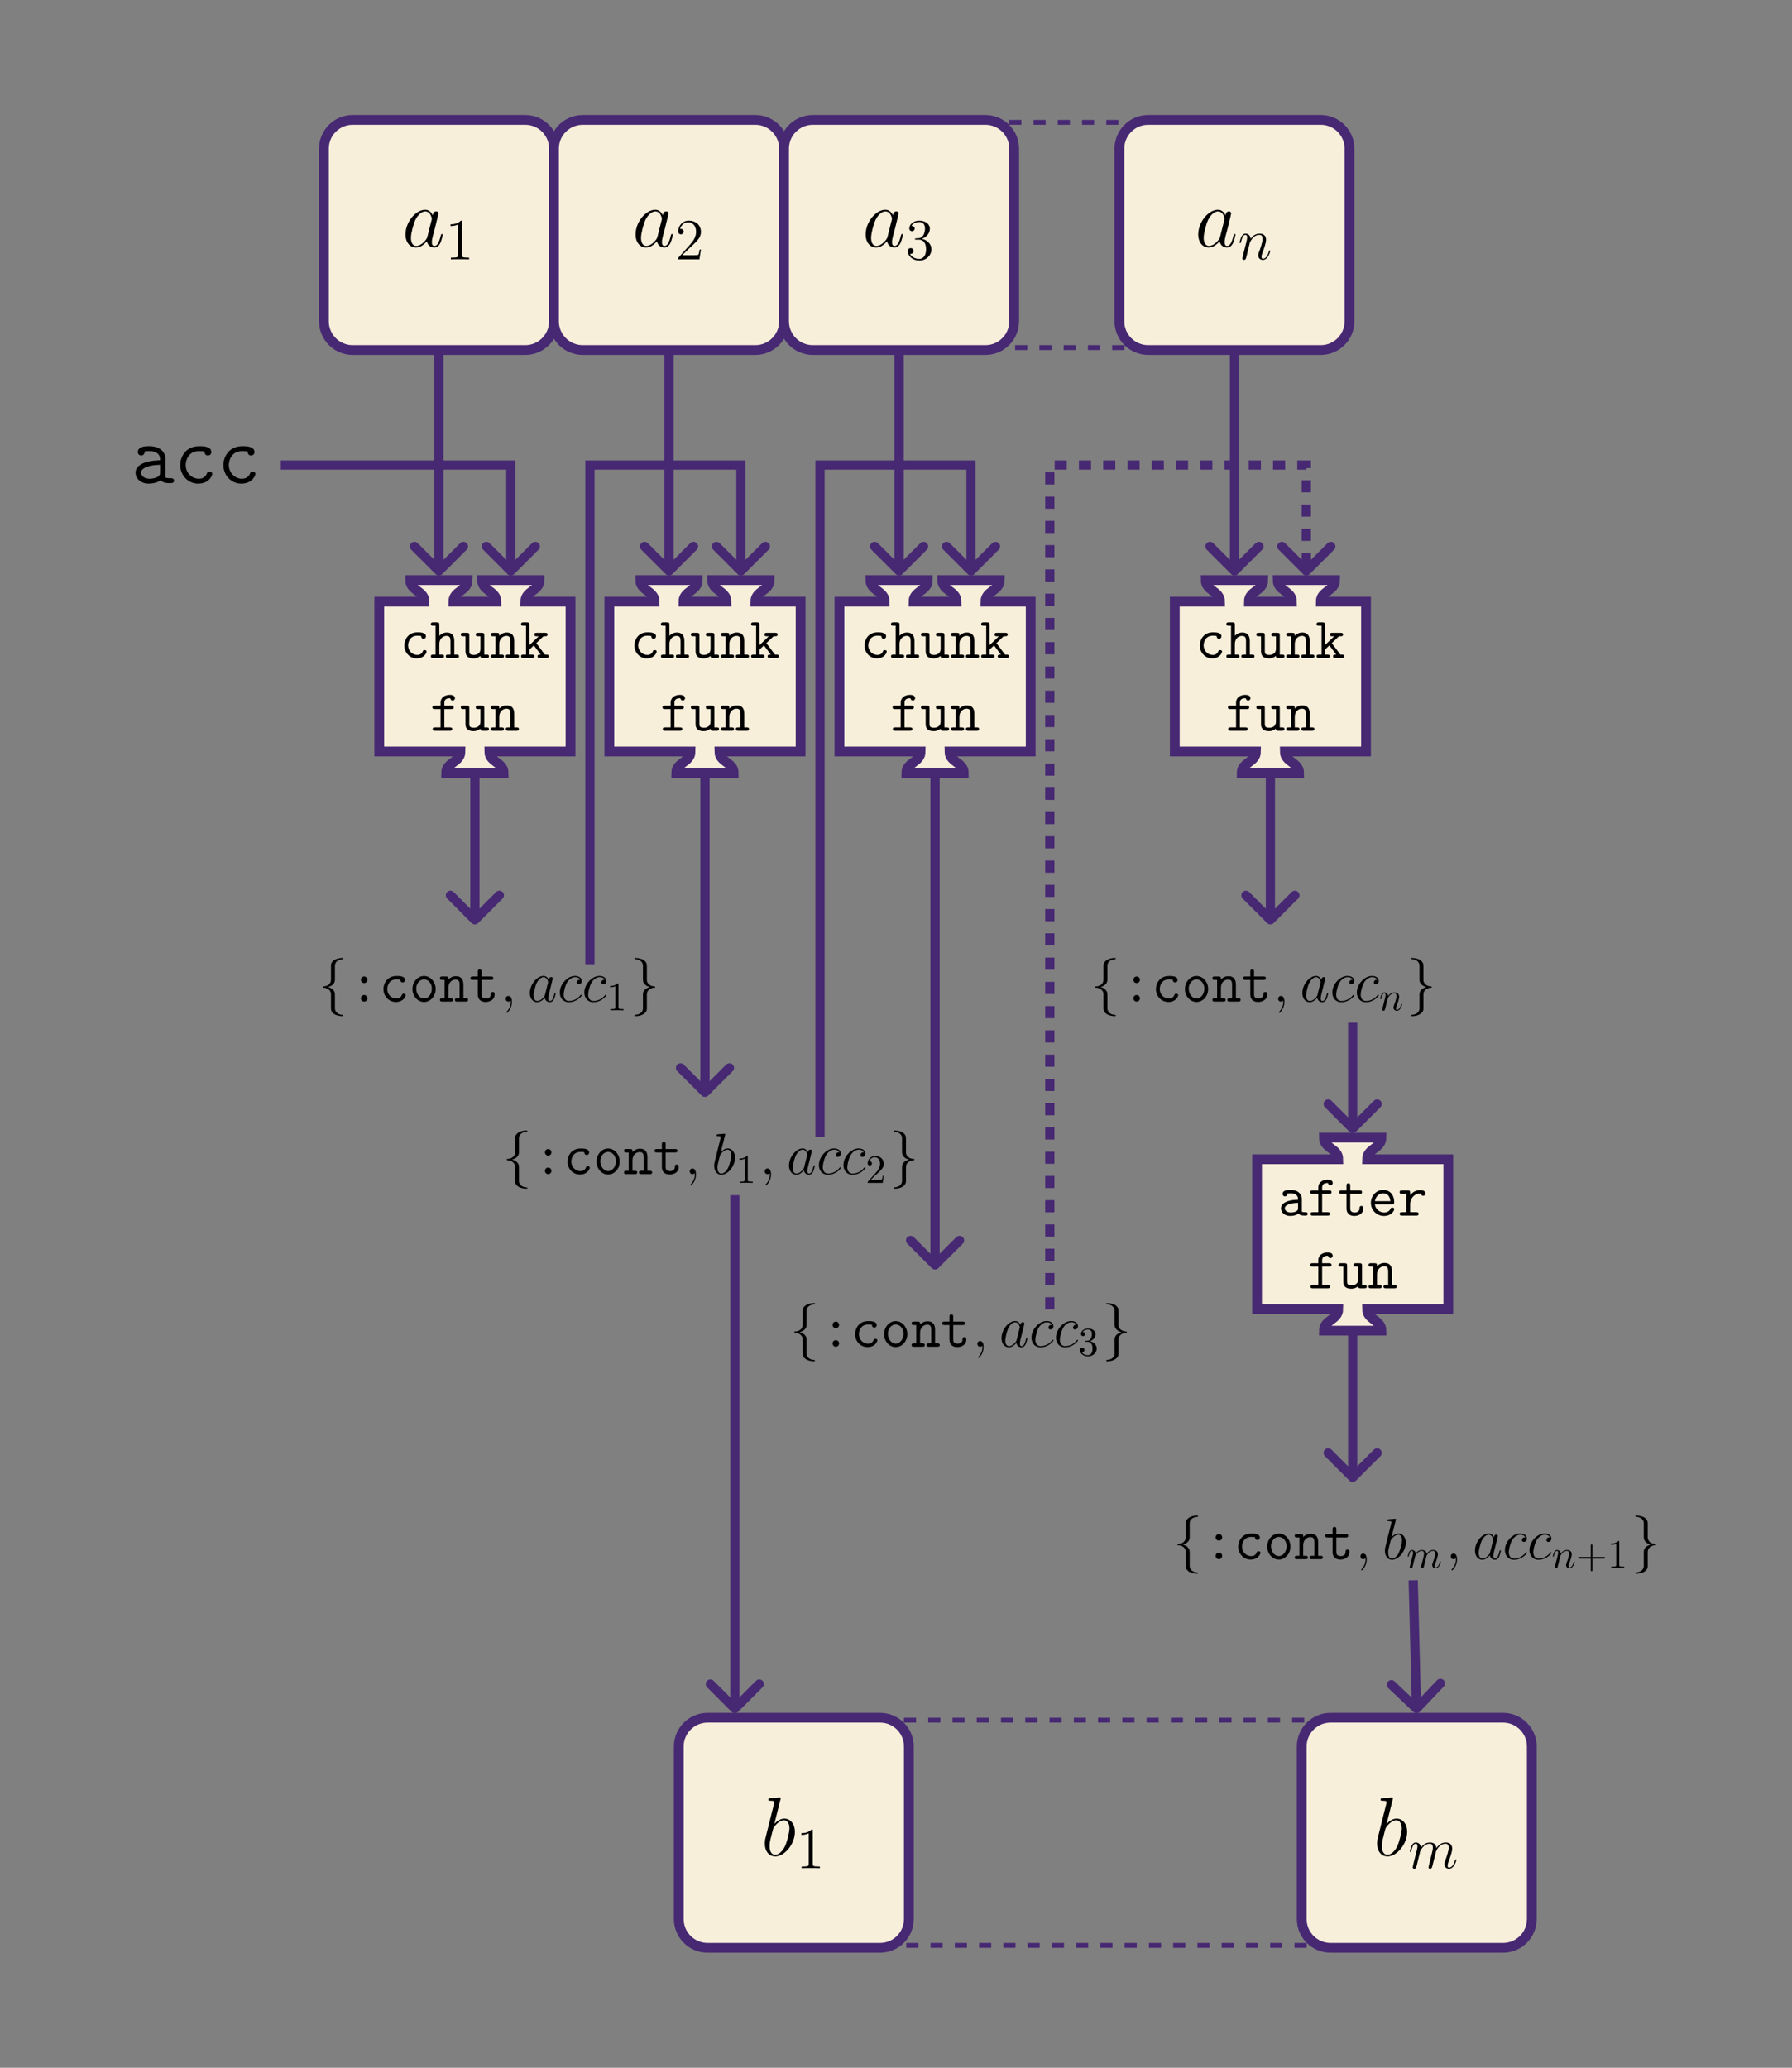 <?xml version="1.0" encoding="UTF-8"?>
<svg xmlns="http://www.w3.org/2000/svg" xmlns:xlink="http://www.w3.org/1999/xlink" width="441.555" height="509.492" viewBox="0 0 441.555 509.492">
<rect x="0" y="0" width="441.555" height="509.492" fill="#808080" stroke="none"/>
<defs>
<g>
<g id="glyph-0-0">
<path d="M 6.219 -2.453 C 6.109 -2.109 6.109 -2.062 5.828 -1.672 C 5.375 -1.094 4.469 -0.203 3.484 -0.203 C 2.641 -0.203 2.172 -0.969 2.172 -2.188 C 2.172 -3.328 2.812 -5.641 3.203 -6.5 C 3.906 -7.953 4.875 -8.703 5.688 -8.703 C 7.047 -8.703 7.312 -7 7.312 -6.844 C 7.312 -6.812 7.25 -6.547 7.234 -6.5 Z M 7.547 -7.75 C 7.312 -8.281 6.75 -9.109 5.688 -9.109 C 3.344 -9.109 0.828 -6.094 0.828 -3.031 C 0.828 -0.984 2.031 0.203 3.422 0.203 C 4.562 0.203 5.531 -0.688 6.109 -1.359 C 6.328 -0.141 7.297 0.203 7.906 0.203 C 8.531 0.203 9.031 -0.172 9.406 -0.906 C 9.734 -1.609 10.016 -2.875 10.016 -2.953 C 10.016 -3.062 9.938 -3.141 9.812 -3.141 C 9.625 -3.141 9.609 -3.031 9.516 -2.734 C 9.219 -1.516 8.812 -0.203 7.969 -0.203 C 7.375 -0.203 7.328 -0.75 7.328 -1.156 C 7.328 -1.625 7.391 -1.859 7.578 -2.672 C 7.719 -3.188 7.828 -3.641 8 -4.234 C 8.766 -7.328 8.938 -8.078 8.938 -8.203 C 8.938 -8.484 8.719 -8.719 8.406 -8.719 C 7.75 -8.719 7.578 -8 7.547 -7.75 Z M 7.547 -7.75 "/>
</g>
<g id="glyph-0-1">
<path d="M 4.766 -13.812 C 4.797 -13.906 4.828 -14.031 4.828 -14.125 C 4.828 -14.328 4.625 -14.328 4.578 -14.328 C 4.562 -14.328 3.828 -14.281 3.453 -14.234 C 3.094 -14.219 2.781 -14.172 2.422 -14.156 C 1.922 -14.109 1.781 -14.094 1.781 -13.719 C 1.781 -13.516 1.984 -13.516 2.188 -13.516 C 3.25 -13.516 3.25 -13.328 3.25 -13.109 C 3.25 -12.969 3.078 -12.375 3 -12 L 2.5 -10.016 C 2.297 -9.188 1.109 -4.5 1.031 -4.125 C 0.922 -3.609 0.922 -3.266 0.922 -3 C 0.922 -0.891 2.109 0.203 3.453 0.203 C 5.844 0.203 8.328 -2.875 8.328 -5.859 C 8.328 -7.766 7.25 -9.109 5.703 -9.109 C 4.625 -9.109 3.656 -8.219 3.266 -7.812 Z M 3.469 -0.203 C 2.812 -0.203 2.094 -0.703 2.094 -2.312 C 2.094 -3 2.141 -3.391 2.516 -4.828 C 2.578 -5.109 2.906 -6.422 3 -6.688 C 3.031 -6.859 4.25 -8.703 5.656 -8.703 C 6.562 -8.703 6.984 -7.781 6.984 -6.719 C 6.984 -5.719 6.406 -3.391 5.891 -2.312 C 5.375 -1.203 4.422 -0.203 3.469 -0.203 Z M 3.469 -0.203 "/>
</g>
<g id="glyph-1-0">
<path d="M 4.125 -9.188 C 4.125 -9.531 4.125 -9.531 3.844 -9.531 C 3.5 -9.156 2.781 -8.625 1.312 -8.625 L 1.312 -8.203 C 1.641 -8.203 2.359 -8.203 3.141 -8.578 L 3.141 -1.109 C 3.141 -0.594 3.094 -0.422 1.844 -0.422 L 1.391 -0.422 L 1.391 0 C 1.781 -0.031 3.172 -0.031 3.641 -0.031 C 4.109 -0.031 5.5 -0.031 5.875 0 L 5.875 -0.422 L 5.438 -0.422 C 4.172 -0.422 4.125 -0.594 4.125 -1.109 Z M 4.125 -9.188 "/>
</g>
<g id="glyph-1-1">
<path d="M 6.312 -2.406 L 6 -2.406 C 5.953 -2.172 5.844 -1.375 5.688 -1.141 C 5.594 -1.016 4.781 -1.016 4.344 -1.016 L 1.688 -1.016 C 2.078 -1.344 2.953 -2.266 3.328 -2.609 C 5.516 -4.625 6.312 -5.359 6.312 -6.781 C 6.312 -8.438 5 -9.531 3.344 -9.531 C 1.672 -9.531 0.703 -8.125 0.703 -6.891 C 0.703 -6.156 1.328 -6.156 1.375 -6.156 C 1.672 -6.156 2.047 -6.375 2.047 -6.828 C 2.047 -7.234 1.781 -7.5 1.375 -7.5 C 1.25 -7.5 1.219 -7.5 1.172 -7.484 C 1.453 -8.469 2.219 -9.125 3.156 -9.125 C 4.375 -9.125 5.125 -8.109 5.125 -6.781 C 5.125 -5.562 4.422 -4.5 3.594 -3.578 L 0.703 -0.344 L 0.703 0 L 5.938 0 Z M 6.312 -2.406 "/>
</g>
<g id="glyph-1-2">
<path d="M 2.641 -5.156 C 2.391 -5.141 2.344 -5.125 2.344 -4.984 C 2.344 -4.844 2.406 -4.844 2.672 -4.844 L 3.328 -4.844 C 4.547 -4.844 5.094 -3.844 5.094 -2.469 C 5.094 -0.594 4.109 -0.094 3.406 -0.094 C 2.719 -0.094 1.547 -0.422 1.141 -1.359 C 1.594 -1.297 2.016 -1.547 2.016 -2.062 C 2.016 -2.484 1.703 -2.766 1.312 -2.766 C 0.969 -2.766 0.594 -2.562 0.594 -2.016 C 0.594 -0.75 1.859 0.297 3.453 0.297 C 5.156 0.297 6.422 -1 6.422 -2.453 C 6.422 -3.766 5.359 -4.812 3.984 -5.047 C 5.234 -5.406 6.031 -6.453 6.031 -7.578 C 6.031 -8.703 4.859 -9.531 3.469 -9.531 C 2.031 -9.531 0.969 -8.656 0.969 -7.609 C 0.969 -7.047 1.422 -6.922 1.641 -6.922 C 1.938 -6.922 2.281 -7.141 2.281 -7.578 C 2.281 -8.031 1.938 -8.234 1.625 -8.234 C 1.531 -8.234 1.5 -8.234 1.469 -8.219 C 2.016 -9.188 3.359 -9.188 3.422 -9.188 C 3.906 -9.188 4.828 -8.984 4.828 -7.578 C 4.828 -7.297 4.797 -6.5 4.375 -5.875 C 3.938 -5.25 3.453 -5.203 3.062 -5.188 Z M 2.641 -5.156 "/>
</g>
<g id="glyph-1-3">
<path d="M 2.797 0.062 C 2.797 -0.828 2.5 -1.391 1.938 -1.391 C 1.516 -1.391 1.25 -1.078 1.25 -0.703 C 1.25 -0.312 1.516 0 1.953 0 C 2.172 0 2.328 -0.094 2.406 -0.172 C 2.453 -0.219 2.469 -0.219 2.484 -0.219 C 2.516 -0.219 2.516 -0.016 2.516 0.062 C 2.516 0.969 2.141 1.844 1.5 2.5 C 1.453 2.531 1.438 2.562 1.438 2.625 C 1.438 2.703 1.5 2.766 1.578 2.766 C 1.703 2.766 2.797 1.703 2.797 0.062 Z M 2.797 0.062 "/>
</g>
<g id="glyph-2-0">
<path d="M 2.953 -4.203 C 2.984 -4.281 3.344 -5 3.875 -5.469 C 4.25 -5.812 4.734 -6.031 5.297 -6.031 C 5.859 -6.031 6.062 -5.609 6.062 -5.031 C 6.062 -4.219 5.484 -2.578 5.188 -1.812 C 5.062 -1.469 4.984 -1.281 4.984 -1.016 C 4.984 -0.375 5.438 0.141 6.125 0.141 C 7.453 0.141 7.953 -1.969 7.953 -2.047 C 7.953 -2.125 7.906 -2.188 7.812 -2.188 C 7.688 -2.188 7.672 -2.141 7.609 -1.891 C 7.266 -0.719 6.734 -0.141 6.172 -0.141 C 6.031 -0.141 5.797 -0.156 5.797 -0.609 C 5.797 -0.969 5.953 -1.406 6.031 -1.609 C 6.328 -2.391 6.922 -4 6.922 -4.812 C 6.922 -5.688 6.422 -6.328 5.328 -6.328 C 4.062 -6.328 3.391 -5.422 3.125 -5.062 C 3.078 -5.875 2.5 -6.328 1.859 -6.328 C 1.406 -6.328 1.094 -6.047 0.844 -5.562 C 0.594 -5.047 0.391 -4.188 0.391 -4.125 C 0.391 -4.078 0.438 -4 0.547 -4 C 0.656 -4 0.672 -4.016 0.766 -4.344 C 0.984 -5.219 1.25 -6.031 1.828 -6.031 C 2.156 -6.031 2.266 -5.812 2.266 -5.375 C 2.266 -5.062 2.125 -4.5 2.016 -4.062 L 1.625 -2.516 C 1.562 -2.234 1.406 -1.594 1.328 -1.328 C 1.234 -0.969 1.078 -0.281 1.078 -0.219 C 1.078 -0.016 1.234 0.141 1.453 0.141 C 1.625 0.141 1.828 0.062 1.938 -0.156 C 1.969 -0.234 2.094 -0.734 2.172 -1.016 L 2.484 -2.312 Z M 2.953 -4.203 "/>
</g>
<g id="glyph-2-1">
<path d="M 4.312 -1.703 C 4.25 -1.469 4.25 -1.438 4.047 -1.156 C 3.734 -0.766 3.094 -0.141 2.422 -0.141 C 1.844 -0.141 1.5 -0.672 1.5 -1.516 C 1.5 -2.312 1.953 -3.922 2.219 -4.516 C 2.719 -5.516 3.391 -6.031 3.938 -6.031 C 4.891 -6.031 5.078 -4.859 5.078 -4.75 C 5.078 -4.734 5.031 -4.547 5.016 -4.516 Z M 5.234 -5.375 C 5.078 -5.75 4.688 -6.328 3.938 -6.328 C 2.328 -6.328 0.578 -4.234 0.578 -2.109 C 0.578 -0.688 1.406 0.141 2.375 0.141 C 3.172 0.141 3.844 -0.469 4.25 -0.953 C 4.391 -0.094 5.062 0.141 5.5 0.141 C 5.922 0.141 6.266 -0.109 6.531 -0.625 C 6.75 -1.125 6.953 -2 6.953 -2.047 C 6.953 -2.125 6.906 -2.188 6.812 -2.188 C 6.688 -2.188 6.672 -2.109 6.609 -1.891 C 6.391 -1.047 6.125 -0.141 5.531 -0.141 C 5.125 -0.141 5.094 -0.516 5.094 -0.797 C 5.094 -1.141 5.141 -1.297 5.266 -1.844 C 5.359 -2.203 5.438 -2.531 5.547 -2.938 C 6.078 -5.094 6.203 -5.609 6.203 -5.688 C 6.203 -5.891 6.047 -6.047 5.844 -6.047 C 5.375 -6.047 5.266 -5.547 5.234 -5.375 Z M 5.234 -5.375 "/>
</g>
<g id="glyph-2-2">
<path d="M 5.609 -5.391 C 5.328 -5.391 5.203 -5.391 5 -5.219 C 4.922 -5.156 4.766 -4.938 4.766 -4.703 C 4.766 -4.422 4.984 -4.25 5.25 -4.25 C 5.594 -4.25 5.984 -4.531 5.984 -5.109 C 5.984 -5.797 5.328 -6.328 4.328 -6.328 C 2.453 -6.328 0.578 -4.281 0.578 -2.234 C 0.578 -0.984 1.344 0.141 2.812 0.141 C 4.766 0.141 6 -1.375 6 -1.562 C 6 -1.656 5.906 -1.719 5.859 -1.719 C 5.812 -1.719 5.797 -1.703 5.672 -1.578 C 4.75 -0.359 3.391 -0.141 2.844 -0.141 C 1.844 -0.141 1.531 -1 1.531 -1.719 C 1.531 -2.219 1.781 -3.609 2.297 -4.594 C 2.672 -5.266 3.438 -6.031 4.344 -6.031 C 4.531 -6.031 5.328 -6.016 5.609 -5.391 Z M 5.609 -5.391 "/>
</g>
<g id="glyph-2-3">
<path d="M 3.312 -9.594 C 3.328 -9.656 3.359 -9.734 3.359 -9.812 C 3.359 -9.953 3.219 -9.953 3.188 -9.953 C 3.172 -9.953 2.656 -9.906 2.391 -9.891 C 2.156 -9.875 1.938 -9.844 1.672 -9.828 C 1.328 -9.797 1.234 -9.781 1.234 -9.531 C 1.234 -9.375 1.375 -9.375 1.516 -9.375 C 2.25 -9.375 2.25 -9.25 2.25 -9.109 C 2.25 -9.016 2.141 -8.594 2.078 -8.328 L 1.734 -6.953 C 1.594 -6.391 0.781 -3.125 0.719 -2.875 C 0.641 -2.516 0.641 -2.266 0.641 -2.078 C 0.641 -0.609 1.469 0.141 2.391 0.141 C 4.062 0.141 5.781 -2 5.781 -4.078 C 5.781 -5.391 5.031 -6.328 3.953 -6.328 C 3.219 -6.328 2.531 -5.703 2.266 -5.422 Z M 2.406 -0.141 C 1.953 -0.141 1.453 -0.484 1.453 -1.609 C 1.453 -2.078 1.484 -2.359 1.75 -3.359 C 1.797 -3.547 2.016 -4.453 2.078 -4.641 C 2.109 -4.766 2.953 -6.031 3.938 -6.031 C 4.562 -6.031 4.844 -5.406 4.844 -4.656 C 4.844 -3.969 4.453 -2.359 4.094 -1.609 C 3.734 -0.828 3.062 -0.141 2.406 -0.141 Z M 2.406 -0.141 "/>
</g>
<g id="glyph-2-4">
<path d="M 2.953 -4.203 C 2.984 -4.281 3.344 -5 3.875 -5.469 C 4.25 -5.812 4.734 -6.031 5.297 -6.031 C 5.859 -6.031 6.062 -5.609 6.062 -5.031 C 6.062 -4.953 6.062 -4.656 5.891 -3.984 L 5.531 -2.516 C 5.422 -2.078 5.156 -1.016 5.125 -0.859 C 5.062 -0.641 4.984 -0.266 4.984 -0.219 C 4.984 -0.016 5.141 0.141 5.344 0.141 C 5.781 0.141 5.859 -0.188 5.984 -0.703 L 6.844 -4.125 C 6.875 -4.25 7.609 -6.031 9.188 -6.031 C 9.766 -6.031 9.969 -5.609 9.969 -5.031 C 9.969 -4.234 9.406 -2.672 9.094 -1.812 C 8.969 -1.469 8.891 -1.281 8.891 -1.016 C 8.891 -0.375 9.344 0.141 10.031 0.141 C 11.359 0.141 11.859 -1.969 11.859 -2.047 C 11.859 -2.125 11.812 -2.188 11.719 -2.188 C 11.594 -2.188 11.578 -2.141 11.5 -1.891 C 11.172 -0.75 10.641 -0.141 10.062 -0.141 C 9.922 -0.141 9.703 -0.156 9.703 -0.609 C 9.703 -0.984 9.875 -1.453 9.922 -1.609 C 10.188 -2.297 10.828 -3.984 10.828 -4.812 C 10.828 -5.688 10.328 -6.328 9.234 -6.328 C 8.281 -6.328 7.5 -5.781 6.922 -4.938 C 6.891 -5.703 6.406 -6.328 5.328 -6.328 C 4.062 -6.328 3.391 -5.422 3.125 -5.062 C 3.078 -5.875 2.5 -6.328 1.859 -6.328 C 1.453 -6.328 1.125 -6.125 0.844 -5.578 C 0.594 -5.062 0.391 -4.188 0.391 -4.125 C 0.391 -4.078 0.438 -4 0.547 -4 C 0.656 -4 0.672 -4.016 0.766 -4.344 C 0.969 -5.188 1.25 -6.031 1.828 -6.031 C 2.156 -6.031 2.266 -5.812 2.266 -5.375 C 2.266 -5.062 2.125 -4.5 2.016 -4.062 L 1.625 -2.516 C 1.562 -2.234 1.406 -1.594 1.328 -1.328 C 1.234 -0.969 1.078 -0.281 1.078 -0.219 C 1.078 -0.016 1.234 0.141 1.453 0.141 C 1.625 0.141 1.828 0.062 1.938 -0.156 C 1.969 -0.234 2.094 -0.734 2.172 -1.016 L 2.484 -2.312 Z M 2.953 -4.203 "/>
</g>
<g id="glyph-3-0">
<path d="M 6.547 -1.562 C 6.547 -1.938 6.188 -1.938 6.062 -1.938 C 5.734 -1.938 5.688 -1.828 5.609 -1.625 C 5.297 -0.828 4.594 -0.75 4.25 -0.75 C 3.031 -0.75 2 -1.766 2 -3.094 C 2 -3.828 2.406 -5.484 4.281 -5.484 C 4.672 -5.484 4.984 -5.453 5.109 -5.438 C 5.203 -5.406 5.219 -5.391 5.219 -5.328 C 5.266 -4.734 5.703 -4.719 5.797 -4.719 C 6.109 -4.719 6.391 -4.938 6.391 -5.328 C 6.391 -6.312 4.938 -6.312 4.297 -6.312 C 1.844 -6.312 1.062 -4.297 1.062 -3.094 C 1.062 -1.344 2.391 0.094 4.109 0.094 C 6.031 0.094 6.547 -1.328 6.547 -1.562 Z M 6.547 -1.562 "/>
</g>
<g id="glyph-3-1">
<path d="M 6 -4.203 C 6 -5.609 5.328 -6.266 4.156 -6.266 C 3.188 -6.266 2.547 -5.719 2.312 -5.453 L 2.312 -8.172 C 2.312 -8.625 2.219 -8.766 1.734 -8.766 L 0.781 -8.766 C 0.594 -8.766 0.219 -8.766 0.219 -8.344 C 0.219 -7.938 0.594 -7.938 0.781 -7.938 L 1.375 -7.938 L 1.375 -0.828 L 0.781 -0.828 C 0.594 -0.828 0.219 -0.828 0.219 -0.422 C 0.219 0 0.594 0 0.781 0 L 2.891 0 C 3.094 0 3.469 0 3.469 -0.422 C 3.469 -0.828 3.094 -0.828 2.891 -0.828 L 2.312 -0.828 L 2.312 -3.422 C 2.312 -4.812 3.281 -5.438 4.062 -5.438 C 4.891 -5.438 5.062 -4.969 5.062 -4.141 L 5.062 -0.828 L 4.469 -0.828 C 4.281 -0.828 3.906 -0.828 3.906 -0.422 C 3.906 0 4.281 0 4.469 0 L 6.578 0 C 6.781 0 7.156 0 7.156 -0.422 C 7.156 -0.828 6.781 -0.828 6.578 -0.828 L 6 -0.828 Z M 6 -4.203 "/>
</g>
<g id="glyph-3-2">
<path d="M 6 -5.594 C 6 -6.031 5.906 -6.188 5.422 -6.188 L 4.469 -6.188 C 4.281 -6.188 3.906 -6.188 3.906 -5.766 C 3.906 -5.344 4.281 -5.344 4.469 -5.344 L 5.062 -5.344 L 5.062 -2.234 C 5.062 -1.062 4.094 -0.75 3.438 -0.75 C 2.312 -0.75 2.312 -1.266 2.312 -1.703 L 2.312 -5.594 C 2.312 -6.031 2.219 -6.188 1.734 -6.188 L 0.781 -6.188 C 0.594 -6.188 0.219 -6.188 0.219 -5.766 C 0.219 -5.344 0.594 -5.344 0.781 -5.344 L 1.375 -5.344 L 1.375 -1.641 C 1.375 -0.312 2.234 0.094 3.344 0.094 C 4.219 0.094 4.766 -0.266 5.047 -0.516 C 5.047 0 5.391 0 5.641 0 L 6.578 0 C 6.781 0 7.156 0 7.156 -0.422 C 7.156 -0.828 6.781 -0.828 6.578 -0.828 L 6 -0.828 Z M 6 -5.594 "/>
</g>
<g id="glyph-3-3">
<path d="M 6 -4.203 C 6 -5.609 5.328 -6.266 4.156 -6.266 C 3.188 -6.266 2.547 -5.719 2.312 -5.453 C 2.312 -5.984 2.312 -6.188 1.734 -6.188 L 0.781 -6.188 C 0.594 -6.188 0.219 -6.188 0.219 -5.766 C 0.219 -5.344 0.594 -5.344 0.781 -5.344 L 1.375 -5.344 L 1.375 -0.828 L 0.781 -0.828 C 0.594 -0.828 0.219 -0.828 0.219 -0.422 C 0.219 0 0.594 0 0.781 0 L 2.891 0 C 3.094 0 3.469 0 3.469 -0.422 C 3.469 -0.828 3.094 -0.828 2.891 -0.828 L 2.312 -0.828 L 2.312 -3.422 C 2.312 -4.812 3.281 -5.438 4.062 -5.438 C 4.891 -5.438 5.062 -4.969 5.062 -4.141 L 5.062 -0.828 L 4.469 -0.828 C 4.281 -0.828 3.906 -0.828 3.906 -0.422 C 3.906 0 4.281 0 4.469 0 L 6.578 0 C 6.781 0 7.156 0 7.156 -0.422 C 7.156 -0.828 6.781 -0.828 6.578 -0.828 L 6 -0.828 Z M 6 -4.203 "/>
</g>
<g id="glyph-3-4">
<path d="M 4.047 -3.656 L 5.828 -5.344 L 6.25 -5.344 C 6.453 -5.344 6.828 -5.344 6.828 -5.766 C 6.828 -6.188 6.453 -6.188 6.25 -6.188 L 4.156 -6.188 C 3.953 -6.188 3.578 -6.188 3.578 -5.766 C 3.578 -5.344 3.953 -5.344 4.156 -5.344 L 4.656 -5.344 L 2.344 -3.141 L 2.344 -8.172 C 2.344 -8.625 2.25 -8.766 1.766 -8.766 L 0.891 -8.766 C 0.688 -8.766 0.297 -8.766 0.297 -8.344 C 0.297 -7.938 0.688 -7.938 0.891 -7.938 L 1.531 -7.938 L 1.531 -0.828 L 0.891 -0.828 C 0.688 -0.828 0.297 -0.828 0.297 -0.422 C 0.297 0 0.688 0 0.891 0 L 2.984 0 C 3.188 0 3.578 0 3.578 -0.422 C 3.578 -0.828 3.188 -0.828 2.984 -0.828 L 2.344 -0.828 L 2.344 -2.031 L 3.453 -3.094 L 5.156 -0.828 C 4.703 -0.828 4.359 -0.828 4.359 -0.422 C 4.359 0 4.75 0 4.953 0 L 6.562 0 C 6.75 0 7.125 0 7.125 -0.422 C 7.125 -0.828 6.75 -0.828 6.562 -0.828 L 6.172 -0.828 Z M 4.047 -3.656 "/>
</g>
<g id="glyph-3-5">
<path d="M 3.547 -5.344 L 5.281 -5.344 C 5.484 -5.344 5.859 -5.344 5.859 -5.766 C 5.859 -6.188 5.484 -6.188 5.281 -6.188 L 3.547 -6.188 L 3.547 -6.906 C 3.547 -8.016 4.547 -8.016 5 -8.016 C 5 -7.984 5.125 -7.453 5.594 -7.453 C 5.828 -7.453 6.156 -7.625 6.156 -8.031 C 6.156 -8.844 5.062 -8.844 4.844 -8.844 C 3.766 -8.844 2.609 -8.234 2.609 -6.953 L 2.609 -6.188 L 1.188 -6.188 C 0.984 -6.188 0.609 -6.188 0.609 -5.766 C 0.609 -5.344 0.969 -5.344 1.172 -5.344 L 2.609 -5.344 L 2.609 -0.828 L 1.25 -0.828 C 1.047 -0.828 0.672 -0.828 0.672 -0.422 C 0.672 0 1.047 0 1.25 0 L 4.906 0 C 5.109 0 5.484 0 5.484 -0.422 C 5.484 -0.828 5.109 -0.828 4.906 -0.828 L 3.547 -0.828 Z M 3.547 -5.344 "/>
</g>
<g id="glyph-3-6">
<path d="M 4.5 -5.359 C 4.5 -5.844 4.109 -6.188 3.703 -6.188 C 3.234 -6.188 2.891 -5.828 2.891 -5.359 C 2.891 -4.938 3.25 -4.562 3.688 -4.562 C 4.156 -4.562 4.5 -4.953 4.5 -5.359 Z M 4.5 -0.797 C 4.5 -1.281 4.109 -1.625 3.703 -1.625 C 3.234 -1.625 2.891 -1.266 2.891 -0.797 C 2.891 -0.375 3.25 0 3.688 0 C 4.156 0 4.5 -0.391 4.5 -0.797 Z M 4.5 -0.797 "/>
</g>
<g id="glyph-3-7">
<path d="M 6.547 -3.094 C 6.547 -4.891 5.234 -6.312 3.688 -6.312 C 2.141 -6.312 0.828 -4.891 0.828 -3.094 C 0.828 -1.297 2.156 0.094 3.688 0.094 C 5.219 0.094 6.547 -1.297 6.547 -3.094 Z M 3.688 -0.75 C 2.656 -0.75 1.766 -1.844 1.766 -3.203 C 1.766 -4.531 2.688 -5.484 3.688 -5.484 C 4.688 -5.484 5.609 -4.531 5.609 -3.203 C 5.609 -1.828 4.719 -0.75 3.688 -0.75 Z M 3.688 -0.75 "/>
</g>
<g id="glyph-3-8">
<path d="M 3.094 -5.344 L 5.422 -5.344 C 5.625 -5.344 6 -5.344 6 -5.766 C 6 -6.188 5.625 -6.188 5.422 -6.188 L 3.094 -6.188 L 3.094 -7.359 C 3.094 -7.609 3.094 -7.953 2.641 -7.953 C 2.172 -7.953 2.172 -7.609 2.172 -7.359 L 2.172 -6.188 L 0.953 -6.188 C 0.75 -6.188 0.359 -6.188 0.359 -5.766 C 0.359 -5.344 0.734 -5.344 0.938 -5.344 L 2.172 -5.344 L 2.172 -1.734 C 2.172 -0.406 3.078 0.094 4.109 0.094 C 4.891 0.094 6.312 -0.297 6.312 -1.766 C 6.312 -2.047 6.312 -2.359 5.844 -2.359 C 5.375 -2.359 5.375 -2.047 5.375 -1.75 C 5.359 -0.891 4.547 -0.75 4.219 -0.75 C 3.094 -0.75 3.094 -1.469 3.094 -1.812 Z M 3.094 -5.344 "/>
</g>
<g id="glyph-3-9">
<path d="M 5.938 -4.078 C 5.938 -5.156 5.125 -6.312 3.188 -6.312 C 2.578 -6.312 1.188 -6.312 1.188 -5.328 C 1.188 -4.938 1.469 -4.719 1.781 -4.719 C 1.859 -4.719 2.344 -4.75 2.359 -5.344 C 2.359 -5.422 2.359 -5.438 2.672 -5.469 C 2.844 -5.484 3.031 -5.484 3.203 -5.484 C 3.531 -5.484 4.016 -5.484 4.484 -5.125 C 5 -4.719 5 -4.312 5 -3.906 C 4.156 -3.875 3.328 -3.812 2.438 -3.531 C 1.719 -3.281 0.797 -2.766 0.797 -1.797 C 0.797 -0.781 1.703 0.094 3.047 0.094 C 3.5 0.094 4.391 0.016 5.141 -0.5 C 5.422 -0.031 6.141 0 6.688 0 C 7.031 0 7.375 0 7.375 -0.422 C 7.375 -0.828 7 -0.828 6.797 -0.828 C 6.422 -0.828 6.141 -0.859 5.938 -0.953 Z M 5 -1.891 C 5 -1.562 5 -1.266 4.422 -0.984 C 3.922 -0.75 3.234 -0.75 3.203 -0.75 C 2.359 -0.75 1.734 -1.203 1.734 -1.797 C 1.734 -2.641 3.266 -3.125 5 -3.125 Z M 5 -1.891 "/>
</g>
<g id="glyph-3-10">
<path d="M 5.969 -2.75 C 6.266 -2.75 6.547 -2.75 6.547 -3.281 C 6.547 -4.969 5.594 -6.312 3.797 -6.312 C 2.141 -6.312 0.797 -4.875 0.797 -3.125 C 0.797 -1.312 2.25 0.094 4.016 0.094 C 5.859 0.094 6.547 -1.188 6.547 -1.562 C 6.547 -1.656 6.516 -1.969 6.062 -1.969 C 5.797 -1.969 5.703 -1.859 5.625 -1.656 C 5.266 -0.812 4.328 -0.75 4.062 -0.75 C 2.875 -0.75 1.922 -1.656 1.766 -2.75 Z M 1.781 -3.547 C 1.969 -4.766 2.891 -5.484 3.797 -5.484 C 5.234 -5.484 5.531 -4.266 5.594 -3.547 Z M 1.781 -3.547 "/>
</g>
<g id="glyph-3-11">
<path d="M 3.094 -2.719 C 3.094 -4.422 4.297 -5.438 5.516 -5.438 C 5.594 -5.438 5.688 -5.438 5.75 -5.422 C 5.797 -4.906 6.203 -4.859 6.297 -4.859 C 6.625 -4.859 6.859 -5.109 6.859 -5.422 C 6.859 -6.031 6.25 -6.266 5.531 -6.266 C 4.578 -6.266 3.766 -5.844 3.094 -5.031 L 3.094 -5.594 C 3.094 -6.031 3.016 -6.188 2.531 -6.188 L 1.078 -6.188 C 0.875 -6.188 0.5 -6.188 0.5 -5.766 C 0.5 -5.344 0.875 -5.344 1.078 -5.344 L 2.172 -5.344 L 2.172 -0.828 L 1.078 -0.828 C 0.875 -0.828 0.5 -0.828 0.5 -0.422 C 0.5 0 0.875 0 1.078 0 L 4.609 0 C 4.812 0 5.172 0 5.172 -0.422 C 5.172 -0.828 4.812 -0.828 4.609 -0.828 L 3.094 -0.828 Z M 3.094 -2.719 "/>
</g>
<g id="glyph-4-0">
<path d="M 8.547 -5.859 C 8.547 -7.438 7.375 -9.094 4.578 -9.094 C 3.719 -9.094 1.719 -9.094 1.719 -7.656 C 1.719 -7.109 2.109 -6.797 2.562 -6.797 C 2.688 -6.797 3.359 -6.844 3.391 -7.703 C 3.391 -7.812 3.406 -7.828 3.844 -7.875 C 4.094 -7.891 4.359 -7.891 4.609 -7.891 C 5.078 -7.891 5.781 -7.891 6.469 -7.375 C 7.203 -6.797 7.203 -6.219 7.203 -5.625 C 5.984 -5.578 4.797 -5.5 3.516 -5.078 C 2.484 -4.734 1.156 -3.984 1.156 -2.578 C 1.156 -1.109 2.453 0.125 4.375 0.125 C 5.047 0.125 6.328 0.016 7.391 -0.719 C 7.812 -0.047 8.844 0 9.625 0 C 10.125 0 10.625 0 10.625 -0.594 C 10.625 -1.203 10.078 -1.203 9.797 -1.203 C 9.25 -1.203 8.844 -1.234 8.547 -1.359 Z M 7.203 -2.734 C 7.203 -2.25 7.203 -1.812 6.359 -1.422 C 5.641 -1.078 4.672 -1.078 4.609 -1.078 C 3.391 -1.078 2.5 -1.734 2.5 -2.578 C 2.5 -3.797 4.703 -4.5 7.203 -4.5 Z M 7.203 -2.734 "/>
</g>
<g id="glyph-4-1">
<path d="M 9.422 -2.25 C 9.422 -2.781 8.906 -2.781 8.734 -2.781 C 8.266 -2.781 8.188 -2.625 8.078 -2.328 C 7.625 -1.203 6.609 -1.078 6.109 -1.078 C 4.359 -1.078 2.875 -2.547 2.875 -4.469 C 2.875 -5.516 3.469 -7.891 6.172 -7.891 C 6.734 -7.891 7.172 -7.844 7.359 -7.828 C 7.5 -7.781 7.516 -7.766 7.516 -7.656 C 7.578 -6.812 8.219 -6.797 8.344 -6.797 C 8.797 -6.797 9.188 -7.109 9.188 -7.656 C 9.188 -9.094 7.109 -9.094 6.203 -9.094 C 2.672 -9.094 1.531 -6.203 1.531 -4.469 C 1.531 -1.938 3.453 0.125 5.922 0.125 C 8.703 0.125 9.422 -1.922 9.422 -2.25 Z M 9.422 -2.25 "/>
</g>
<g id="glyph-5-0">
<path d="M 4.062 -8.844 C 4.062 -9.422 4.438 -10.344 6 -10.438 C 6.062 -10.453 6.125 -10.516 6.125 -10.594 C 6.125 -10.75 6.016 -10.75 5.859 -10.75 C 4.422 -10.75 3.109 -10.031 3.094 -8.969 L 3.094 -5.688 C 3.094 -5.141 3.094 -4.672 2.531 -4.203 C 2.016 -3.781 1.484 -3.766 1.156 -3.75 C 1.094 -3.734 1.031 -3.672 1.031 -3.578 C 1.031 -3.438 1.125 -3.438 1.266 -3.422 C 2.203 -3.375 2.891 -2.859 3.062 -2.156 C 3.094 -2 3.094 -1.969 3.094 -1.453 L 3.094 1.391 C 3.094 2 3.094 2.453 3.781 3 C 4.344 3.422 5.297 3.578 5.859 3.578 C 6.016 3.578 6.125 3.578 6.125 3.422 C 6.125 3.281 6.031 3.281 5.891 3.266 C 4.984 3.219 4.281 2.75 4.109 2.016 C 4.062 1.891 4.062 1.859 4.062 1.344 L 4.062 -1.656 C 4.062 -2.328 3.938 -2.562 3.484 -3.031 C 3.188 -3.328 2.766 -3.469 2.359 -3.578 C 3.547 -3.922 4.062 -4.578 4.062 -5.406 Z M 4.062 -8.844 "/>
</g>
<g id="glyph-5-1">
<path d="M 3.094 1.672 C 3.094 2.25 2.719 3.172 1.156 3.266 C 1.094 3.281 1.031 3.344 1.031 3.422 C 1.031 3.578 1.188 3.578 1.312 3.578 C 2.719 3.578 4.047 2.891 4.062 1.797 L 4.062 -1.484 C 4.062 -2.031 4.062 -2.5 4.641 -2.969 C 5.141 -3.391 5.688 -3.406 6 -3.422 C 6.062 -3.438 6.125 -3.5 6.125 -3.578 C 6.125 -3.734 6.031 -3.734 5.891 -3.75 C 4.953 -3.797 4.266 -4.312 4.109 -5.016 C 4.062 -5.172 4.062 -5.203 4.062 -5.719 L 4.062 -8.562 C 4.062 -9.172 4.062 -9.625 3.375 -10.172 C 2.797 -10.609 1.812 -10.75 1.312 -10.75 C 1.188 -10.75 1.031 -10.75 1.031 -10.594 C 1.031 -10.453 1.125 -10.453 1.266 -10.438 C 2.172 -10.391 2.875 -9.922 3.062 -9.188 C 3.094 -9.062 3.094 -9.031 3.094 -8.516 L 3.094 -5.516 C 3.094 -4.844 3.219 -4.609 3.672 -4.141 C 3.969 -3.844 4.391 -3.703 4.797 -3.578 C 3.609 -3.25 3.094 -2.594 3.094 -1.766 Z M 3.094 1.672 "/>
</g>
<g id="glyph-6-0">
<path d="M 2.938 -6.375 C 2.938 -6.625 2.938 -6.641 2.703 -6.641 C 2.078 -6 1.203 -6 0.891 -6 L 0.891 -5.688 C 1.094 -5.688 1.672 -5.688 2.188 -5.953 L 2.188 -0.781 C 2.188 -0.422 2.156 -0.312 1.266 -0.312 L 0.953 -0.312 L 0.953 0 C 1.297 -0.031 2.156 -0.031 2.562 -0.031 C 2.953 -0.031 3.828 -0.031 4.172 0 L 4.172 -0.312 L 3.859 -0.312 C 2.953 -0.312 2.938 -0.422 2.938 -0.781 Z M 2.938 -6.375 "/>
</g>
<g id="glyph-6-1">
<path d="M 1.266 -0.766 L 2.328 -1.797 C 3.875 -3.172 4.469 -3.703 4.469 -4.703 C 4.469 -5.844 3.578 -6.641 2.359 -6.641 C 1.234 -6.641 0.5 -5.719 0.5 -4.828 C 0.5 -4.281 1 -4.281 1.031 -4.281 C 1.203 -4.281 1.547 -4.391 1.547 -4.812 C 1.547 -5.062 1.359 -5.328 1.016 -5.328 C 0.938 -5.328 0.922 -5.328 0.891 -5.312 C 1.109 -5.969 1.656 -6.328 2.234 -6.328 C 3.141 -6.328 3.562 -5.516 3.562 -4.703 C 3.562 -3.906 3.078 -3.125 2.516 -2.5 L 0.609 -0.375 C 0.5 -0.266 0.5 -0.234 0.5 0 L 4.203 0 L 4.469 -1.734 L 4.234 -1.734 C 4.172 -1.438 4.109 -1 4 -0.844 C 3.938 -0.766 3.281 -0.766 3.062 -0.766 Z M 1.266 -0.766 "/>
</g>
<g id="glyph-6-2">
<path d="M 2.891 -3.516 C 3.703 -3.781 4.281 -4.469 4.281 -5.266 C 4.281 -6.078 3.406 -6.641 2.453 -6.641 C 1.453 -6.641 0.688 -6.047 0.688 -5.281 C 0.688 -4.953 0.906 -4.766 1.203 -4.766 C 1.5 -4.766 1.703 -4.984 1.703 -5.281 C 1.703 -5.766 1.234 -5.766 1.094 -5.766 C 1.391 -6.266 2.047 -6.391 2.406 -6.391 C 2.828 -6.391 3.375 -6.172 3.375 -5.281 C 3.375 -5.156 3.344 -4.578 3.094 -4.141 C 2.797 -3.656 2.453 -3.625 2.203 -3.625 C 2.125 -3.609 1.891 -3.594 1.812 -3.594 C 1.734 -3.578 1.672 -3.562 1.672 -3.469 C 1.672 -3.359 1.734 -3.359 1.906 -3.359 L 2.344 -3.359 C 3.156 -3.359 3.531 -2.688 3.531 -1.703 C 3.531 -0.344 2.844 -0.062 2.406 -0.062 C 1.969 -0.062 1.219 -0.234 0.875 -0.812 C 1.219 -0.766 1.531 -0.984 1.531 -1.359 C 1.531 -1.719 1.266 -1.922 0.984 -1.922 C 0.734 -1.922 0.422 -1.781 0.422 -1.344 C 0.422 -0.438 1.344 0.219 2.438 0.219 C 3.656 0.219 4.562 -0.688 4.562 -1.703 C 4.562 -2.516 3.922 -3.297 2.891 -3.516 Z M 2.891 -3.516 "/>
</g>
<g id="glyph-6-3">
<path d="M 4.078 -2.297 L 6.859 -2.297 C 7 -2.297 7.188 -2.297 7.188 -2.5 C 7.188 -2.688 7 -2.688 6.859 -2.688 L 4.078 -2.688 L 4.078 -5.484 C 4.078 -5.625 4.078 -5.812 3.875 -5.812 C 3.672 -5.812 3.672 -5.625 3.672 -5.484 L 3.672 -2.688 L 0.891 -2.688 C 0.75 -2.688 0.562 -2.688 0.562 -2.5 C 0.562 -2.297 0.75 -2.297 0.891 -2.297 L 3.672 -2.297 L 3.672 0.5 C 3.672 0.641 3.672 0.828 3.875 0.828 C 4.078 0.828 4.078 0.641 4.078 0.5 Z M 4.078 -2.297 "/>
</g>
<g id="glyph-7-0">
<path d="M 0.875 -0.594 C 0.844 -0.438 0.781 -0.203 0.781 -0.156 C 0.781 0.016 0.922 0.109 1.078 0.109 C 1.203 0.109 1.375 0.031 1.453 -0.172 C 1.453 -0.188 1.578 -0.656 1.641 -0.906 L 1.859 -1.797 C 1.906 -2.031 1.969 -2.25 2.031 -2.469 C 2.062 -2.641 2.141 -2.938 2.156 -2.969 C 2.297 -3.281 2.828 -4.188 3.781 -4.188 C 4.234 -4.188 4.312 -3.812 4.312 -3.484 C 4.312 -2.875 3.828 -1.594 3.672 -1.172 C 3.578 -0.938 3.562 -0.812 3.562 -0.703 C 3.562 -0.234 3.922 0.109 4.391 0.109 C 5.328 0.109 5.688 -1.344 5.688 -1.422 C 5.688 -1.531 5.609 -1.531 5.578 -1.531 C 5.469 -1.531 5.469 -1.5 5.422 -1.344 C 5.219 -0.672 4.891 -0.109 4.406 -0.109 C 4.234 -0.109 4.172 -0.203 4.172 -0.438 C 4.172 -0.688 4.25 -0.922 4.344 -1.141 C 4.531 -1.672 4.953 -2.766 4.953 -3.344 C 4.953 -4 4.531 -4.406 3.812 -4.406 C 2.906 -4.406 2.422 -3.766 2.25 -3.531 C 2.203 -4.094 1.797 -4.406 1.328 -4.406 C 0.875 -4.406 0.688 -4.016 0.594 -3.844 C 0.422 -3.5 0.297 -2.906 0.297 -2.875 C 0.297 -2.766 0.391 -2.766 0.406 -2.766 C 0.516 -2.766 0.516 -2.781 0.578 -3 C 0.75 -3.703 0.953 -4.188 1.312 -4.188 C 1.5 -4.188 1.609 -4.062 1.609 -3.734 C 1.609 -3.516 1.578 -3.406 1.453 -2.891 Z M 0.875 -0.594 "/>
</g>
<g id="glyph-7-1">
<path d="M 0.875 -0.594 C 0.844 -0.438 0.781 -0.203 0.781 -0.156 C 0.781 0.016 0.922 0.109 1.078 0.109 C 1.203 0.109 1.375 0.031 1.453 -0.172 C 1.453 -0.188 1.578 -0.656 1.641 -0.906 L 1.859 -1.797 C 1.906 -2.031 1.969 -2.25 2.031 -2.469 C 2.062 -2.641 2.141 -2.938 2.156 -2.969 C 2.297 -3.281 2.828 -4.188 3.781 -4.188 C 4.234 -4.188 4.312 -3.812 4.312 -3.484 C 4.312 -3.234 4.25 -2.953 4.172 -2.656 L 3.891 -1.5 L 3.688 -0.75 C 3.656 -0.547 3.562 -0.203 3.562 -0.156 C 3.562 0.016 3.703 0.109 3.844 0.109 C 4.156 0.109 4.219 -0.141 4.297 -0.453 C 4.438 -1.016 4.812 -2.469 4.891 -2.859 C 4.922 -2.984 5.453 -4.188 6.547 -4.188 C 6.969 -4.188 7.078 -3.844 7.078 -3.484 C 7.078 -2.922 6.656 -1.781 6.453 -1.25 C 6.375 -1.016 6.328 -0.906 6.328 -0.703 C 6.328 -0.234 6.672 0.109 7.141 0.109 C 8.078 0.109 8.453 -1.344 8.453 -1.422 C 8.453 -1.531 8.359 -1.531 8.328 -1.531 C 8.234 -1.531 8.234 -1.5 8.188 -1.344 C 8.031 -0.812 7.719 -0.109 7.172 -0.109 C 7 -0.109 6.922 -0.203 6.922 -0.438 C 6.922 -0.688 7.016 -0.922 7.109 -1.141 C 7.297 -1.672 7.719 -2.766 7.719 -3.344 C 7.719 -3.984 7.312 -4.406 6.562 -4.406 C 5.828 -4.406 5.312 -3.969 4.938 -3.438 C 4.938 -3.562 4.906 -3.906 4.625 -4.141 C 4.375 -4.359 4.062 -4.406 3.812 -4.406 C 2.906 -4.406 2.422 -3.766 2.25 -3.531 C 2.203 -4.109 1.781 -4.406 1.328 -4.406 C 0.875 -4.406 0.688 -4.016 0.594 -3.844 C 0.422 -3.484 0.297 -2.906 0.297 -2.875 C 0.297 -2.766 0.391 -2.766 0.406 -2.766 C 0.516 -2.766 0.516 -2.781 0.578 -3 C 0.75 -3.703 0.953 -4.188 1.312 -4.188 C 1.469 -4.188 1.609 -4.109 1.609 -3.734 C 1.609 -3.516 1.578 -3.406 1.453 -2.891 Z M 0.875 -0.594 "/>
</g>
</g>
<clipPath id="clip-0">
<path clip-rule="nonzero" d="M 0 0 L 441.555 0 L 441.555 509.492 L 0 509.492 Z M 0 0 "/>
</clipPath>
<clipPath id="clip-1">
<path clip-rule="nonzero" d="M 248.684 29.551 L 277.031 29.551 L 277.031 86.246 L 248.684 86.246 Z M 248.684 29.551 "/>
</clipPath>
<clipPath id="clip-2">
<path clip-rule="nonzero" d="M 133 389 L 259 389 L 259 509.492 L 133 509.492 Z M 133 389 "/>
</clipPath>
<clipPath id="clip-3">
<path clip-rule="nonzero" d="M 222.738 423.246 L 321.953 423.246 L 321.953 479.941 L 222.738 479.941 Z M 222.738 423.246 "/>
</clipPath>
<clipPath id="clip-4">
<path clip-rule="nonzero" d="M 286 389 L 412 389 L 412 509.492 L 286 509.492 Z M 286 389 "/>
</clipPath>
</defs>
<g clip-path="url(#clip-0)">
<path fill-rule="nonzero" fill="rgb(100%, 100%, 100%)" fill-opacity="1" d="M -0.004 509.5 L 441.559 0 "/>
</g>
<path fill-rule="nonzero" fill="rgb(97.255%, 93.726%, 85.883%)" fill-opacity="1" stroke-width="2.409" stroke-linecap="butt" stroke-linejoin="miter" stroke="rgb(27.843%, 15.685%, 45.096%)" stroke-opacity="1" stroke-miterlimit="10" d="M 21.26 28.347 L -21.26 28.347 C -25.174 28.347 -28.346 25.175 -28.346 21.261 L -28.346 -21.258 C -28.346 -25.172 -25.174 -28.348 -21.26 -28.348 L 21.26 -28.348 C 25.174 -28.348 28.346 -25.172 28.346 -21.258 L 28.346 21.261 C 28.346 25.175 25.174 28.347 21.26 28.347 Z M 21.26 28.347 " transform="matrix(1, 0, 0, -1, 108.158, 57.898)"/>
<g fill="rgb(0%, 0%, 0%)" fill-opacity="1">
<use xlink:href="#glyph-0-0" x="99.086" y="60.796"/>
</g>
<g fill="rgb(0%, 0%, 0%)" fill-opacity="1">
<use xlink:href="#glyph-1-0" x="109.707" y="63.895"/>
</g>
<path fill-rule="nonzero" fill="rgb(97.255%, 93.726%, 85.883%)" fill-opacity="1" stroke-width="2.409" stroke-linecap="butt" stroke-linejoin="miter" stroke="rgb(27.843%, 15.685%, 45.096%)" stroke-opacity="1" stroke-miterlimit="10" d="M 21.259 28.347 L -21.26 28.347 C -25.174 28.347 -28.346 25.175 -28.346 21.261 L -28.346 -21.258 C -28.346 -25.172 -25.174 -28.348 -21.26 -28.348 L 21.259 -28.348 C 25.173 -28.348 28.345 -25.172 28.345 -21.258 L 28.345 21.261 C 28.345 25.175 25.173 28.347 21.259 28.347 Z M 21.259 28.347 " transform="matrix(1, 0, 0, -1, 164.85, 57.898)"/>
<g fill="rgb(0%, 0%, 0%)" fill-opacity="1">
<use xlink:href="#glyph-0-0" x="155.779" y="60.796"/>
</g>
<g fill="rgb(0%, 0%, 0%)" fill-opacity="1">
<use xlink:href="#glyph-1-1" x="166.4" y="63.895"/>
</g>
<path fill-rule="nonzero" fill="rgb(97.255%, 93.726%, 85.883%)" fill-opacity="1" stroke-width="2.409" stroke-linecap="butt" stroke-linejoin="miter" stroke="rgb(27.843%, 15.685%, 45.096%)" stroke-opacity="1" stroke-miterlimit="10" d="M 21.262 28.347 L -21.262 28.347 C -25.176 28.347 -28.348 25.175 -28.348 21.261 L -28.348 -21.258 C -28.348 -25.172 -25.176 -28.348 -21.262 -28.348 L 21.262 -28.348 C 25.176 -28.348 28.348 -25.172 28.348 -21.258 L 28.348 21.261 C 28.348 25.175 25.176 28.347 21.262 28.347 Z M 21.262 28.347 " transform="matrix(1, 0, 0, -1, 221.543, 57.898)"/>
<g fill="rgb(0%, 0%, 0%)" fill-opacity="1">
<use xlink:href="#glyph-0-0" x="212.472" y="60.796"/>
</g>
<g fill="rgb(0%, 0%, 0%)" fill-opacity="1">
<use xlink:href="#glyph-1-2" x="223.093" y="63.895"/>
</g>
<g clip-path="url(#clip-1)">
<path fill="none" stroke-width="2.409" stroke-linecap="butt" stroke-linejoin="miter" stroke="rgb(27.843%, 15.685%, 45.096%)" stroke-opacity="1" stroke-dasharray="2.989 2.989" stroke-miterlimit="10" d="M -14.174 28.347 L 14.173 28.347 M 14.173 -28.348 L -14.174 -28.348 " transform="matrix(1, 0, 0, -1, 262.858, 57.898)"/>
</g>
<path fill-rule="nonzero" fill="rgb(97.255%, 93.726%, 85.883%)" fill-opacity="1" stroke-width="2.409" stroke-linecap="butt" stroke-linejoin="miter" stroke="rgb(27.843%, 15.685%, 45.096%)" stroke-opacity="1" stroke-miterlimit="10" d="M 21.261 28.347 L -21.259 28.347 C -25.173 28.347 -28.345 25.175 -28.345 21.261 L -28.345 -21.258 C -28.345 -25.172 -25.173 -28.348 -21.259 -28.348 L 21.261 -28.348 C 25.175 -28.348 28.347 -25.172 28.347 -21.258 L 28.347 21.261 C 28.347 25.175 25.175 28.347 21.261 28.347 Z M 21.261 28.347 " transform="matrix(1, 0, 0, -1, 304.173, 57.898)"/>
<g fill="rgb(0%, 0%, 0%)" fill-opacity="1">
<use xlink:href="#glyph-0-0" x="294.421" y="60.796"/>
</g>
<g fill="rgb(0%, 0%, 0%)" fill-opacity="1">
<use xlink:href="#glyph-2-0" x="305.042" y="63.895"/>
</g>
<path fill="none" stroke-width="2.268" stroke-linecap="butt" stroke-linejoin="miter" stroke="rgb(27.843%, 15.685%, 45.096%)" stroke-opacity="1" stroke-miterlimit="10" d="M -98.009 -28.348 L -98.009 -81.637 " transform="matrix(1, 0, 0, -1, 206.165, 57.898)"/>
<path fill="none" stroke-width="2.268" stroke-linecap="round" stroke-linejoin="round" stroke="rgb(27.843%, 15.685%, 45.096%)" stroke-opacity="1" stroke-miterlimit="10" d="M -0 6.032 L 6.031 0 L -0 -6.031 " transform="matrix(0, 1, 1, 0, 108.156, 134.641)"/>
<path fill-rule="nonzero" fill="rgb(97.255%, 93.726%, 85.883%)" fill-opacity="1" stroke-width="2.409" stroke-linecap="butt" stroke-linejoin="miter" stroke="rgb(27.843%, 15.685%, 45.096%)" stroke-opacity="1" stroke-miterlimit="10" d="M -112.712 -90.356 L -101.552 -90.356 C -101.552 -87.7 -105.095 -87.7 -105.095 -85.04 L -90.923 -85.04 C -90.923 -87.7 -94.466 -87.7 -94.466 -90.356 L -83.837 -90.356 C -83.837 -87.7 -87.38 -87.7 -87.38 -85.04 L -73.204 -85.04 C -73.204 -87.7 -76.747 -87.7 -76.747 -90.356 L -65.587 -90.356 L -65.587 -127.27 L -85.606 -127.27 C -85.606 -129.926 -82.063 -129.926 -82.063 -132.582 L -96.239 -132.582 C -96.239 -129.926 -92.692 -129.926 -92.692 -127.27 L -112.712 -127.27 Z M -112.712 -90.356 " transform="matrix(1, 0, 0, -1, 206.165, 57.898)"/>
<g fill="rgb(0%, 0%, 0%)" fill-opacity="1">
<use xlink:href="#glyph-3-0" x="98.56" y="162.125"/>
<use xlink:href="#glyph-3-1" x="105.943" y="162.125"/>
<use xlink:href="#glyph-3-2" x="113.325" y="162.125"/>
<use xlink:href="#glyph-3-3" x="120.708" y="162.125"/>
<use xlink:href="#glyph-3-4" x="128.09" y="162.125"/>
</g>
<g fill="rgb(0%, 0%, 0%)" fill-opacity="1">
<use xlink:href="#glyph-3-5" x="105.942" y="180.058"/>
<use xlink:href="#glyph-3-2" x="113.325" y="180.058"/>
<use xlink:href="#glyph-3-3" x="120.707" y="180.058"/>
</g>
<path fill="none" stroke-width="2.268" stroke-linecap="butt" stroke-linejoin="miter" stroke="rgb(27.843%, 15.685%, 45.096%)" stroke-opacity="1" stroke-miterlimit="10" d="M -41.317 -28.348 L -41.317 -81.637 " transform="matrix(1, 0, 0, -1, 206.165, 57.898)"/>
<path fill="none" stroke-width="2.268" stroke-linecap="round" stroke-linejoin="round" stroke="rgb(27.843%, 15.685%, 45.096%)" stroke-opacity="1" stroke-miterlimit="10" d="M -0 6.029 L 6.031 -0.002 L -0 -6.029 " transform="matrix(0, 1, 1, 0, 164.85, 134.641)"/>
<path fill-rule="nonzero" fill="rgb(97.255%, 93.726%, 85.883%)" fill-opacity="1" stroke-width="2.409" stroke-linecap="butt" stroke-linejoin="miter" stroke="rgb(27.843%, 15.685%, 45.096%)" stroke-opacity="1" stroke-miterlimit="10" d="M -56.02 -90.356 L -44.86 -90.356 C -44.86 -87.7 -48.403 -87.7 -48.403 -85.04 L -34.227 -85.04 C -34.227 -87.7 -37.77 -87.7 -37.77 -90.356 L -27.142 -90.356 C -27.142 -87.7 -30.685 -87.7 -30.685 -85.04 L -16.513 -85.04 C -16.513 -87.7 -20.056 -87.7 -20.056 -90.356 L -8.895 -90.356 L -8.895 -127.27 L -28.915 -127.27 C -28.915 -129.926 -25.372 -129.926 -25.372 -132.582 L -39.544 -132.582 C -39.544 -129.926 -36.001 -129.926 -36.001 -127.27 L -56.02 -127.27 Z M -56.02 -90.356 " transform="matrix(1, 0, 0, -1, 206.165, 57.898)"/>
<g fill="rgb(0%, 0%, 0%)" fill-opacity="1">
<use xlink:href="#glyph-3-0" x="155.253" y="162.125"/>
<use xlink:href="#glyph-3-1" x="162.636" y="162.125"/>
<use xlink:href="#glyph-3-2" x="170.018" y="162.125"/>
<use xlink:href="#glyph-3-3" x="177.401" y="162.125"/>
<use xlink:href="#glyph-3-4" x="184.783" y="162.125"/>
</g>
<g fill="rgb(0%, 0%, 0%)" fill-opacity="1">
<use xlink:href="#glyph-3-5" x="162.635" y="180.058"/>
<use xlink:href="#glyph-3-2" x="170.018" y="180.058"/>
<use xlink:href="#glyph-3-3" x="177.4" y="180.058"/>
</g>
<path fill="none" stroke-width="2.268" stroke-linecap="butt" stroke-linejoin="miter" stroke="rgb(27.843%, 15.685%, 45.096%)" stroke-opacity="1" stroke-miterlimit="10" d="M 15.378 -28.348 L 15.378 -81.637 " transform="matrix(1, 0, 0, -1, 206.165, 57.898)"/>
<path fill="none" stroke-width="2.268" stroke-linecap="round" stroke-linejoin="round" stroke="rgb(27.843%, 15.685%, 45.096%)" stroke-opacity="1" stroke-miterlimit="10" d="M -0 6.031 L 6.031 -0 L -0 -6.031 " transform="matrix(0, 1, 1, 0, 221.543, 134.641)"/>
<path fill-rule="nonzero" fill="rgb(97.255%, 93.726%, 85.883%)" fill-opacity="1" stroke-width="2.409" stroke-linecap="butt" stroke-linejoin="miter" stroke="rgb(27.843%, 15.685%, 45.096%)" stroke-opacity="1" stroke-miterlimit="10" d="M 0.675 -90.356 L 11.835 -90.356 C 11.835 -87.7 8.292 -87.7 8.292 -85.04 L 22.464 -85.04 C 22.464 -87.7 18.921 -87.7 18.921 -90.356 L 29.55 -90.356 C 29.55 -87.7 26.007 -87.7 26.007 -85.04 L 40.183 -85.04 C 40.183 -87.7 36.64 -87.7 36.64 -90.356 L 47.8 -90.356 L 47.8 -127.27 L 27.78 -127.27 C 27.78 -129.926 31.323 -129.926 31.323 -132.582 L 17.151 -132.582 C 17.151 -129.926 20.694 -129.926 20.694 -127.27 L 0.675 -127.27 Z M 0.675 -90.356 " transform="matrix(1, 0, 0, -1, 206.165, 57.898)"/>
<g fill="rgb(0%, 0%, 0%)" fill-opacity="1">
<use xlink:href="#glyph-3-0" x="211.946" y="162.125"/>
<use xlink:href="#glyph-3-1" x="219.329" y="162.125"/>
<use xlink:href="#glyph-3-2" x="226.711" y="162.125"/>
<use xlink:href="#glyph-3-3" x="234.094" y="162.125"/>
<use xlink:href="#glyph-3-4" x="241.476" y="162.125"/>
</g>
<g fill="rgb(0%, 0%, 0%)" fill-opacity="1">
<use xlink:href="#glyph-3-5" x="219.328" y="180.058"/>
<use xlink:href="#glyph-3-2" x="226.711" y="180.058"/>
<use xlink:href="#glyph-3-3" x="234.093" y="180.058"/>
</g>
<path fill="none" stroke-width="2.268" stroke-linecap="butt" stroke-linejoin="miter" stroke="rgb(27.843%, 15.685%, 45.096%)" stroke-opacity="1" stroke-miterlimit="10" d="M 98.011 -28.348 L 98.011 -81.637 " transform="matrix(1, 0, 0, -1, 206.165, 57.898)"/>
<path fill="none" stroke-width="2.268" stroke-linecap="round" stroke-linejoin="round" stroke="rgb(27.843%, 15.685%, 45.096%)" stroke-opacity="1" stroke-miterlimit="10" d="M -0 6.029 L 6.031 0.002 L -0 -6.03 " transform="matrix(0, 1, 1, 0, 304.174, 134.641)"/>
<path fill-rule="nonzero" fill="rgb(97.255%, 93.726%, 85.883%)" fill-opacity="1" stroke-width="2.409" stroke-linecap="butt" stroke-linejoin="miter" stroke="rgb(27.843%, 15.685%, 45.096%)" stroke-opacity="1" stroke-miterlimit="10" d="M 83.304 -90.356 L 94.464 -90.356 C 94.464 -87.7 90.921 -87.7 90.921 -85.04 L 105.097 -85.04 C 105.097 -87.7 101.554 -87.7 101.554 -90.356 L 112.183 -90.356 C 112.183 -87.7 108.64 -87.7 108.64 -85.04 L 122.812 -85.04 C 122.812 -87.7 119.269 -87.7 119.269 -90.356 L 130.429 -90.356 L 130.429 -127.27 L 110.409 -127.27 C 110.409 -129.926 113.956 -129.926 113.956 -132.582 L 99.78 -132.582 C 99.78 -129.926 103.323 -129.926 103.323 -127.27 L 83.304 -127.27 Z M 83.304 -90.356 " transform="matrix(1, 0, 0, -1, 206.165, 57.898)"/>
<g fill="rgb(0%, 0%, 0%)" fill-opacity="1">
<use xlink:href="#glyph-3-0" x="294.576" y="162.125"/>
<use xlink:href="#glyph-3-1" x="301.959" y="162.125"/>
<use xlink:href="#glyph-3-2" x="309.341" y="162.125"/>
<use xlink:href="#glyph-3-3" x="316.724" y="162.125"/>
<use xlink:href="#glyph-3-4" x="324.106" y="162.125"/>
</g>
<g fill="rgb(0%, 0%, 0%)" fill-opacity="1">
<use xlink:href="#glyph-3-5" x="301.958" y="180.058"/>
<use xlink:href="#glyph-3-2" x="309.341" y="180.058"/>
<use xlink:href="#glyph-3-3" x="316.723" y="180.058"/>
</g>
<path fill="none" stroke-width="2.268" stroke-linecap="butt" stroke-linejoin="miter" stroke="rgb(27.843%, 15.685%, 45.096%)" stroke-opacity="1" stroke-miterlimit="10" d="M -80.294 -81.637 L -80.294 -56.692 L -136.985 -56.692 " transform="matrix(1, 0, 0, -1, 206.165, 57.898)"/>
<path fill="none" stroke-width="2.268" stroke-linecap="round" stroke-linejoin="round" stroke="rgb(27.843%, 15.685%, 45.096%)" stroke-opacity="1" stroke-miterlimit="10" d="M -0 6.03 L 6.031 -0.002 L -0 -6.029 " transform="matrix(0, 1, 1, 0, 125.873, 134.641)"/>
<g fill="rgb(0%, 0%, 0%)" fill-opacity="1">
<use xlink:href="#glyph-4-0" x="32.248" y="119.039"/>
<use xlink:href="#glyph-4-1" x="42.881" y="119.039"/>
<use xlink:href="#glyph-4-1" x="53.514" y="119.039"/>
</g>
<g fill="rgb(0%, 0%, 0%)" fill-opacity="1">
<use xlink:href="#glyph-5-0" x="78.462" y="246.792"/>
</g>
<g fill="rgb(0%, 0%, 0%)" fill-opacity="1">
<use xlink:href="#glyph-3-6" x="86.034" y="246.792"/>
<use xlink:href="#glyph-3-0" x="93.417" y="246.792"/>
<use xlink:href="#glyph-3-7" x="100.799" y="246.792"/>
<use xlink:href="#glyph-3-3" x="108.182" y="246.792"/>
<use xlink:href="#glyph-3-8" x="115.564" y="246.792"/>
</g>
<g fill="rgb(0%, 0%, 0%)" fill-opacity="1">
<use xlink:href="#glyph-1-3" x="123.344" y="246.792"/>
</g>
<g fill="rgb(0%, 0%, 0%)" fill-opacity="1">
<use xlink:href="#glyph-2-1" x="129.986" y="246.792"/>
<use xlink:href="#glyph-2-2" x="137.36" y="246.792"/>
<use xlink:href="#glyph-2-2" x="143.405" y="246.792"/>
</g>
<g fill="rgb(0%, 0%, 0%)" fill-opacity="1">
<use xlink:href="#glyph-6-0" x="149.451" y="248.944"/>
</g>
<g fill="rgb(0%, 0%, 0%)" fill-opacity="1">
<use xlink:href="#glyph-5-1" x="155.329" y="246.792"/>
</g>
<path fill="none" stroke-width="2.268" stroke-linecap="butt" stroke-linejoin="miter" stroke="rgb(27.843%, 15.685%, 45.096%)" stroke-opacity="1" stroke-miterlimit="10" d="M -89.149 -132.582 L -89.149 -167.602 " transform="matrix(1, 0, 0, -1, 206.165, 57.898)"/>
<path fill="none" stroke-width="2.268" stroke-linecap="round" stroke-linejoin="round" stroke="rgb(27.843%, 15.685%, 45.096%)" stroke-opacity="1" stroke-miterlimit="10" d="M -0.002 6.029 L 6.03 0.001 L -0.002 -6.03 " transform="matrix(0, 1, 1, 0, 117.014, 220.603)"/>
<path fill="none" stroke-width="2.268" stroke-linecap="butt" stroke-linejoin="miter" stroke="rgb(27.843%, 15.685%, 45.096%)" stroke-opacity="1" stroke-miterlimit="10" d="M -60.806 -179.688 L -60.806 -56.692 L -23.599 -56.692 L -23.599 -81.637 " transform="matrix(1, 0, 0, -1, 206.165, 57.898)"/>
<path fill="none" stroke-width="2.268" stroke-linecap="round" stroke-linejoin="round" stroke="rgb(27.843%, 15.685%, 45.096%)" stroke-opacity="1" stroke-miterlimit="10" d="M -0 6.031 L 6.031 0 L -0 -6.031 " transform="matrix(0, 1, 1, 0, 182.566, 134.641)"/>
<g fill="rgb(0%, 0%, 0%)" fill-opacity="1">
<use xlink:href="#glyph-5-0" x="123.817" y="289.312"/>
</g>
<g fill="rgb(0%, 0%, 0%)" fill-opacity="1">
<use xlink:href="#glyph-3-6" x="131.388" y="289.312"/>
<use xlink:href="#glyph-3-0" x="138.771" y="289.312"/>
<use xlink:href="#glyph-3-7" x="146.153" y="289.312"/>
<use xlink:href="#glyph-3-3" x="153.536" y="289.312"/>
<use xlink:href="#glyph-3-8" x="160.918" y="289.312"/>
</g>
<g fill="rgb(0%, 0%, 0%)" fill-opacity="1">
<use xlink:href="#glyph-1-3" x="168.698" y="289.312"/>
</g>
<g fill="rgb(0%, 0%, 0%)" fill-opacity="1">
<use xlink:href="#glyph-2-3" x="175.34" y="289.312"/>
</g>
<g fill="rgb(0%, 0%, 0%)" fill-opacity="1">
<use xlink:href="#glyph-6-0" x="181.313" y="291.464"/>
</g>
<g fill="rgb(0%, 0%, 0%)" fill-opacity="1">
<use xlink:href="#glyph-1-3" x="187.19" y="289.312"/>
</g>
<g fill="rgb(0%, 0%, 0%)" fill-opacity="1">
<use xlink:href="#glyph-2-1" x="193.832" y="289.312"/>
<use xlink:href="#glyph-2-2" x="201.206" y="289.312"/>
<use xlink:href="#glyph-2-2" x="207.251" y="289.312"/>
</g>
<g fill="rgb(0%, 0%, 0%)" fill-opacity="1">
<use xlink:href="#glyph-6-1" x="213.297" y="291.464"/>
</g>
<g fill="rgb(0%, 0%, 0%)" fill-opacity="1">
<use xlink:href="#glyph-5-1" x="219.175" y="289.312"/>
</g>
<path fill="none" stroke-width="2.268" stroke-linecap="butt" stroke-linejoin="miter" stroke="rgb(27.843%, 15.685%, 45.096%)" stroke-opacity="1" stroke-miterlimit="10" d="M -32.458 -132.582 L -32.458 -210.122 " transform="matrix(1, 0, 0, -1, 206.165, 57.898)"/>
<path fill="none" stroke-width="2.268" stroke-linecap="round" stroke-linejoin="round" stroke="rgb(27.843%, 15.685%, 45.096%)" stroke-opacity="1" stroke-miterlimit="10" d="M 0.002 6.03 L 6.029 -0.001 L 0.002 -6.028 " transform="matrix(0, 1, 1, 0, 173.708, 263.123)"/>
<path fill="none" stroke-width="2.268" stroke-linecap="butt" stroke-linejoin="miter" stroke="rgb(27.843%, 15.685%, 45.096%)" stroke-opacity="1" stroke-miterlimit="10" d="M -4.11 -222.207 L -4.11 -56.692 L 33.097 -56.692 L 33.097 -81.637 " transform="matrix(1, 0, 0, -1, 206.165, 57.898)"/>
<path fill="none" stroke-width="2.268" stroke-linecap="round" stroke-linejoin="round" stroke="rgb(27.843%, 15.685%, 45.096%)" stroke-opacity="1" stroke-miterlimit="10" d="M -0 6.029 L 6.031 0.002 L -0 -6.029 " transform="matrix(0, 1, 1, 0, 239.26, 134.641)"/>
<g fill="rgb(0%, 0%, 0%)" fill-opacity="1">
<use xlink:href="#glyph-5-0" x="194.683" y="331.832"/>
</g>
<g fill="rgb(0%, 0%, 0%)" fill-opacity="1">
<use xlink:href="#glyph-3-6" x="202.254" y="331.832"/>
<use xlink:href="#glyph-3-0" x="209.637" y="331.832"/>
<use xlink:href="#glyph-3-7" x="217.019" y="331.832"/>
<use xlink:href="#glyph-3-3" x="224.402" y="331.832"/>
<use xlink:href="#glyph-3-8" x="231.784" y="331.832"/>
</g>
<g fill="rgb(0%, 0%, 0%)" fill-opacity="1">
<use xlink:href="#glyph-1-3" x="239.564" y="331.832"/>
</g>
<g fill="rgb(0%, 0%, 0%)" fill-opacity="1">
<use xlink:href="#glyph-2-1" x="246.206" y="331.832"/>
<use xlink:href="#glyph-2-2" x="253.58" y="331.832"/>
<use xlink:href="#glyph-2-2" x="259.625" y="331.832"/>
</g>
<g fill="rgb(0%, 0%, 0%)" fill-opacity="1">
<use xlink:href="#glyph-6-2" x="265.671" y="333.984"/>
</g>
<g fill="rgb(0%, 0%, 0%)" fill-opacity="1">
<use xlink:href="#glyph-5-1" x="271.549" y="331.832"/>
</g>
<path fill="none" stroke-width="2.268" stroke-linecap="butt" stroke-linejoin="miter" stroke="rgb(27.843%, 15.685%, 45.096%)" stroke-opacity="1" stroke-miterlimit="10" d="M 24.237 -132.582 L 24.237 -252.641 " transform="matrix(1, 0, 0, -1, 206.165, 57.898)"/>
<path fill="none" stroke-width="2.268" stroke-linecap="round" stroke-linejoin="round" stroke="rgb(27.843%, 15.685%, 45.096%)" stroke-opacity="1" stroke-miterlimit="10" d="M 0.001 6.028 L 6.028 0.001 L 0.001 -6.03 " transform="matrix(0, 1, 1, 0, 230.402, 305.644)"/>
<path fill="none" stroke-width="2.268" stroke-linecap="butt" stroke-linejoin="miter" stroke="rgb(27.843%, 15.685%, 45.096%)" stroke-opacity="1" stroke-dasharray="2.989 2.989" stroke-miterlimit="10" d="M 52.515 -264.727 L 52.515 -56.692 L 115.726 -56.692 L 115.726 -81.637 " transform="matrix(1, 0, 0, -1, 206.165, 57.898)"/>
<path fill="none" stroke-width="2.268" stroke-linecap="round" stroke-linejoin="round" stroke="rgb(27.843%, 15.685%, 45.096%)" stroke-opacity="1" stroke-miterlimit="10" d="M -0 6.031 L 6.031 -0 L -0 -6.031 " transform="matrix(0, 1, 1, 0, 321.891, 134.641)"/>
<g fill="rgb(0%, 0%, 0%)" fill-opacity="1">
<use xlink:href="#glyph-5-0" x="268.809" y="246.793"/>
</g>
<g fill="rgb(0%, 0%, 0%)" fill-opacity="1">
<use xlink:href="#glyph-3-6" x="276.381" y="246.793"/>
<use xlink:href="#glyph-3-0" x="283.764" y="246.793"/>
<use xlink:href="#glyph-3-7" x="291.146" y="246.793"/>
<use xlink:href="#glyph-3-3" x="298.529" y="246.793"/>
<use xlink:href="#glyph-3-8" x="305.911" y="246.793"/>
</g>
<g fill="rgb(0%, 0%, 0%)" fill-opacity="1">
<use xlink:href="#glyph-1-3" x="313.691" y="246.793"/>
</g>
<g fill="rgb(0%, 0%, 0%)" fill-opacity="1">
<use xlink:href="#glyph-2-1" x="320.332" y="246.793"/>
<use xlink:href="#glyph-2-2" x="327.706" y="246.793"/>
<use xlink:href="#glyph-2-2" x="333.751" y="246.793"/>
</g>
<g fill="rgb(0%, 0%, 0%)" fill-opacity="1">
<use xlink:href="#glyph-7-0" x="339.797" y="248.945"/>
</g>
<g fill="rgb(0%, 0%, 0%)" fill-opacity="1">
<use xlink:href="#glyph-5-1" x="346.674" y="246.793"/>
</g>
<path fill="none" stroke-width="2.268" stroke-linecap="butt" stroke-linejoin="miter" stroke="rgb(27.843%, 15.685%, 45.096%)" stroke-opacity="1" stroke-miterlimit="10" d="M 106.866 -132.582 L 106.866 -167.602 " transform="matrix(1, 0, 0, -1, 206.165, 57.898)"/>
<path fill="none" stroke-width="2.268" stroke-linecap="round" stroke-linejoin="round" stroke="rgb(27.843%, 15.685%, 45.096%)" stroke-opacity="1" stroke-miterlimit="10" d="M -0.002 6.03 L 6.03 -0.001 L -0.002 -6.029 " transform="matrix(0, 1, 1, 0, 313.032, 220.603)"/>
<path fill="none" stroke-width="2.268" stroke-linecap="butt" stroke-linejoin="miter" stroke="rgb(27.843%, 15.685%, 45.096%)" stroke-opacity="1" stroke-miterlimit="10" d="M 127.14 -194.082 L 127.14 -219.028 " transform="matrix(1, 0, 0, -1, 206.165, 57.898)"/>
<path fill="none" stroke-width="2.268" stroke-linecap="round" stroke-linejoin="round" stroke="rgb(27.843%, 15.685%, 45.096%)" stroke-opacity="1" stroke-miterlimit="10" d="M 0.001 6.031 L 6.028 -0.001 L 0.001 -6.032 " transform="matrix(0, 1, 1, 0, 333.305, 272.03)"/>
<path fill-rule="nonzero" fill="rgb(97.255%, 93.726%, 85.883%)" fill-opacity="1" stroke-width="2.409" stroke-linecap="butt" stroke-linejoin="miter" stroke="rgb(27.843%, 15.685%, 45.096%)" stroke-opacity="1" stroke-miterlimit="10" d="M 103.577 -227.747 L 123.597 -227.747 C 123.597 -225.086 120.054 -225.086 120.054 -222.43 L 134.226 -222.43 C 134.226 -225.086 130.683 -225.086 130.683 -227.747 L 150.702 -227.747 L 150.702 -264.657 L 130.683 -264.657 C 130.683 -267.317 134.226 -267.317 134.226 -269.973 L 120.054 -269.973 C 120.054 -267.317 123.597 -267.317 123.597 -264.657 L 103.577 -264.657 Z M 103.577 -227.747 " transform="matrix(1, 0, 0, -1, 206.165, 57.898)"/>
<g fill="rgb(0%, 0%, 0%)" fill-opacity="1">
<use xlink:href="#glyph-3-9" x="314.848" y="299.513"/>
<use xlink:href="#glyph-3-5" x="322.231" y="299.513"/>
<use xlink:href="#glyph-3-8" x="329.613" y="299.513"/>
<use xlink:href="#glyph-3-10" x="336.996" y="299.513"/>
<use xlink:href="#glyph-3-11" x="344.378" y="299.513"/>
</g>
<g fill="rgb(0%, 0%, 0%)" fill-opacity="1">
<use xlink:href="#glyph-3-5" x="322.23" y="317.446"/>
<use xlink:href="#glyph-3-2" x="329.613" y="317.446"/>
<use xlink:href="#glyph-3-3" x="336.995" y="317.446"/>
</g>
<g fill="rgb(0%, 0%, 0%)" fill-opacity="1">
<use xlink:href="#glyph-5-0" x="289.081" y="384.18"/>
</g>
<g fill="rgb(0%, 0%, 0%)" fill-opacity="1">
<use xlink:href="#glyph-3-6" x="296.653" y="384.18"/>
<use xlink:href="#glyph-3-0" x="304.036" y="384.18"/>
<use xlink:href="#glyph-3-7" x="311.418" y="384.18"/>
<use xlink:href="#glyph-3-3" x="318.801" y="384.18"/>
<use xlink:href="#glyph-3-8" x="326.183" y="384.18"/>
</g>
<g fill="rgb(0%, 0%, 0%)" fill-opacity="1">
<use xlink:href="#glyph-1-3" x="333.963" y="384.18"/>
</g>
<g fill="rgb(0%, 0%, 0%)" fill-opacity="1">
<use xlink:href="#glyph-2-3" x="340.605" y="384.18"/>
</g>
<g fill="rgb(0%, 0%, 0%)" fill-opacity="1">
<use xlink:href="#glyph-7-1" x="346.577" y="386.332"/>
</g>
<g fill="rgb(0%, 0%, 0%)" fill-opacity="1">
<use xlink:href="#glyph-1-3" x="356.221" y="384.18"/>
</g>
<g fill="rgb(0%, 0%, 0%)" fill-opacity="1">
<use xlink:href="#glyph-2-1" x="362.863" y="384.18"/>
<use xlink:href="#glyph-2-2" x="370.237" y="384.18"/>
<use xlink:href="#glyph-2-2" x="376.282" y="384.18"/>
</g>
<g fill="rgb(0%, 0%, 0%)" fill-opacity="1">
<use xlink:href="#glyph-7-0" x="382.328" y="386.332"/>
</g>
<g fill="rgb(0%, 0%, 0%)" fill-opacity="1">
<use xlink:href="#glyph-6-3" x="388.308" y="386.332"/>
<use xlink:href="#glyph-6-0" x="396.056" y="386.332"/>
</g>
<g fill="rgb(0%, 0%, 0%)" fill-opacity="1">
<use xlink:href="#glyph-5-1" x="401.935" y="384.18"/>
</g>
<path fill="none" stroke-width="2.268" stroke-linecap="butt" stroke-linejoin="miter" stroke="rgb(27.843%, 15.685%, 45.096%)" stroke-opacity="1" stroke-miterlimit="10" d="M 127.14 -269.973 L 127.14 -304.993 " transform="matrix(1, 0, 0, -1, 206.165, 57.898)"/>
<path fill="none" stroke-width="2.268" stroke-linecap="round" stroke-linejoin="round" stroke="rgb(27.843%, 15.685%, 45.096%)" stroke-opacity="1" stroke-miterlimit="10" d="M -0.001 6.031 L 6.031 -0.001 L -0.001 -6.032 " transform="matrix(0, 1, 1, 0, 333.305, 357.993)"/>
<path fill-rule="nonzero" fill="rgb(97.255%, 93.726%, 85.883%)" fill-opacity="1" d="M 216.859 423.246 L 174.34 423.246 C 170.426 423.246 167.254 426.422 167.254 430.332 L 167.254 472.855 C 167.254 476.77 170.426 479.941 174.34 479.941 L 216.859 479.941 C 220.773 479.941 223.945 476.77 223.945 472.855 L 223.945 430.332 C 223.945 426.422 220.773 423.246 216.859 423.246 Z M 216.859 423.246 "/>
<g clip-path="url(#clip-2)">
<path fill="none" stroke-width="2.409" stroke-linecap="butt" stroke-linejoin="miter" stroke="rgb(27.843%, 15.685%, 45.096%)" stroke-opacity="1" stroke-miterlimit="10" d="M 21.26 28.348 L -21.259 28.348 C -25.173 28.348 -28.345 25.172 -28.345 21.262 L -28.345 -21.261 C -28.345 -25.176 -25.173 -28.347 -21.259 -28.347 L 21.26 -28.347 C 25.174 -28.347 28.346 -25.176 28.346 -21.261 L 28.346 21.262 C 28.346 25.172 25.174 28.348 21.26 28.348 Z M 21.26 28.348 " transform="matrix(1, 0, 0, -1, 195.599, 451.594)"/>
</g>
<g fill="rgb(0%, 0%, 0%)" fill-opacity="1">
<use xlink:href="#glyph-0-1" x="187.537" y="457.219"/>
</g>
<g fill="rgb(0%, 0%, 0%)" fill-opacity="1">
<use xlink:href="#glyph-1-0" x="196.139" y="460.319"/>
</g>
<g clip-path="url(#clip-3)">
<path fill="none" stroke-width="2.409" stroke-linecap="butt" stroke-linejoin="miter" stroke="rgb(27.843%, 15.685%, 45.096%)" stroke-opacity="1" stroke-dasharray="2.989 2.989" stroke-miterlimit="10" d="M -49.609 28.348 L 49.606 28.348 M 49.606 -28.347 L -49.609 -28.347 " transform="matrix(1, 0, 0, -1, 272.347, 451.594)"/>
</g>
<path fill-rule="nonzero" fill="rgb(97.255%, 93.726%, 85.883%)" fill-opacity="1" d="M 370.355 423.246 L 327.836 423.246 C 323.922 423.246 320.75 426.422 320.75 430.332 L 320.75 472.855 C 320.75 476.77 323.922 479.941 327.836 479.941 L 370.355 479.941 C 374.27 479.941 377.441 476.77 377.441 472.855 L 377.441 430.332 C 377.441 426.422 374.27 423.246 370.355 423.246 Z M 370.355 423.246 "/>
<g clip-path="url(#clip-4)">
<path fill="none" stroke-width="2.409" stroke-linecap="butt" stroke-linejoin="miter" stroke="rgb(27.843%, 15.685%, 45.096%)" stroke-opacity="1" stroke-miterlimit="10" d="M 21.26 28.348 L -21.259 28.348 C -25.173 28.348 -28.345 25.172 -28.345 21.262 L -28.345 -21.261 C -28.345 -25.176 -25.173 -28.347 -21.259 -28.347 L 21.26 -28.347 C 25.175 -28.347 28.346 -25.176 28.346 -21.261 L 28.346 21.262 C 28.346 25.172 25.175 28.348 21.26 28.348 Z M 21.26 28.348 " transform="matrix(1, 0, 0, -1, 349.095, 451.594)"/>
</g>
<g fill="rgb(0%, 0%, 0%)" fill-opacity="1">
<use xlink:href="#glyph-0-1" x="338.401" y="457.219"/>
</g>
<g fill="rgb(0%, 0%, 0%)" fill-opacity="1">
<use xlink:href="#glyph-2-4" x="347.003" y="460.319"/>
</g>
<path fill="none" stroke-width="2.268" stroke-linecap="butt" stroke-linejoin="miter" stroke="rgb(27.843%, 15.685%, 45.096%)" stroke-opacity="1" stroke-miterlimit="10" d="M -25.099 -236.602 L -25.099 -361.954 " transform="matrix(1, 0, 0, -1, 206.165, 57.898)"/>
<path fill="none" stroke-width="2.268" stroke-linecap="round" stroke-linejoin="round" stroke="rgb(27.843%, 15.685%, 45.096%)" stroke-opacity="1" stroke-miterlimit="10" d="M 0.002 6.028 L 6.029 0.001 L 0.002 -6.03 " transform="matrix(0, 1, 1, 0, 181.065, 414.955)"/>
<path fill="none" stroke-width="2.268" stroke-linecap="butt" stroke-linejoin="miter" stroke="rgb(27.843%, 15.685%, 45.096%)" stroke-opacity="1" stroke-miterlimit="10" d="M 142.05 -331.473 L 142.843 -361.954 " transform="matrix(1, 0, 0, -1, 206.165, 57.898)"/>
<path fill="none" stroke-width="2.268" stroke-linecap="round" stroke-linejoin="round" stroke="rgb(27.843%, 15.685%, 45.096%)" stroke-opacity="1" stroke-miterlimit="10" d="M -0.001 6.028 L 6.028 0.002 L 0.002 -6.032 " transform="matrix(0.026, 1, 1, -0.026, 348.881, 414.959)"/>
</svg>
